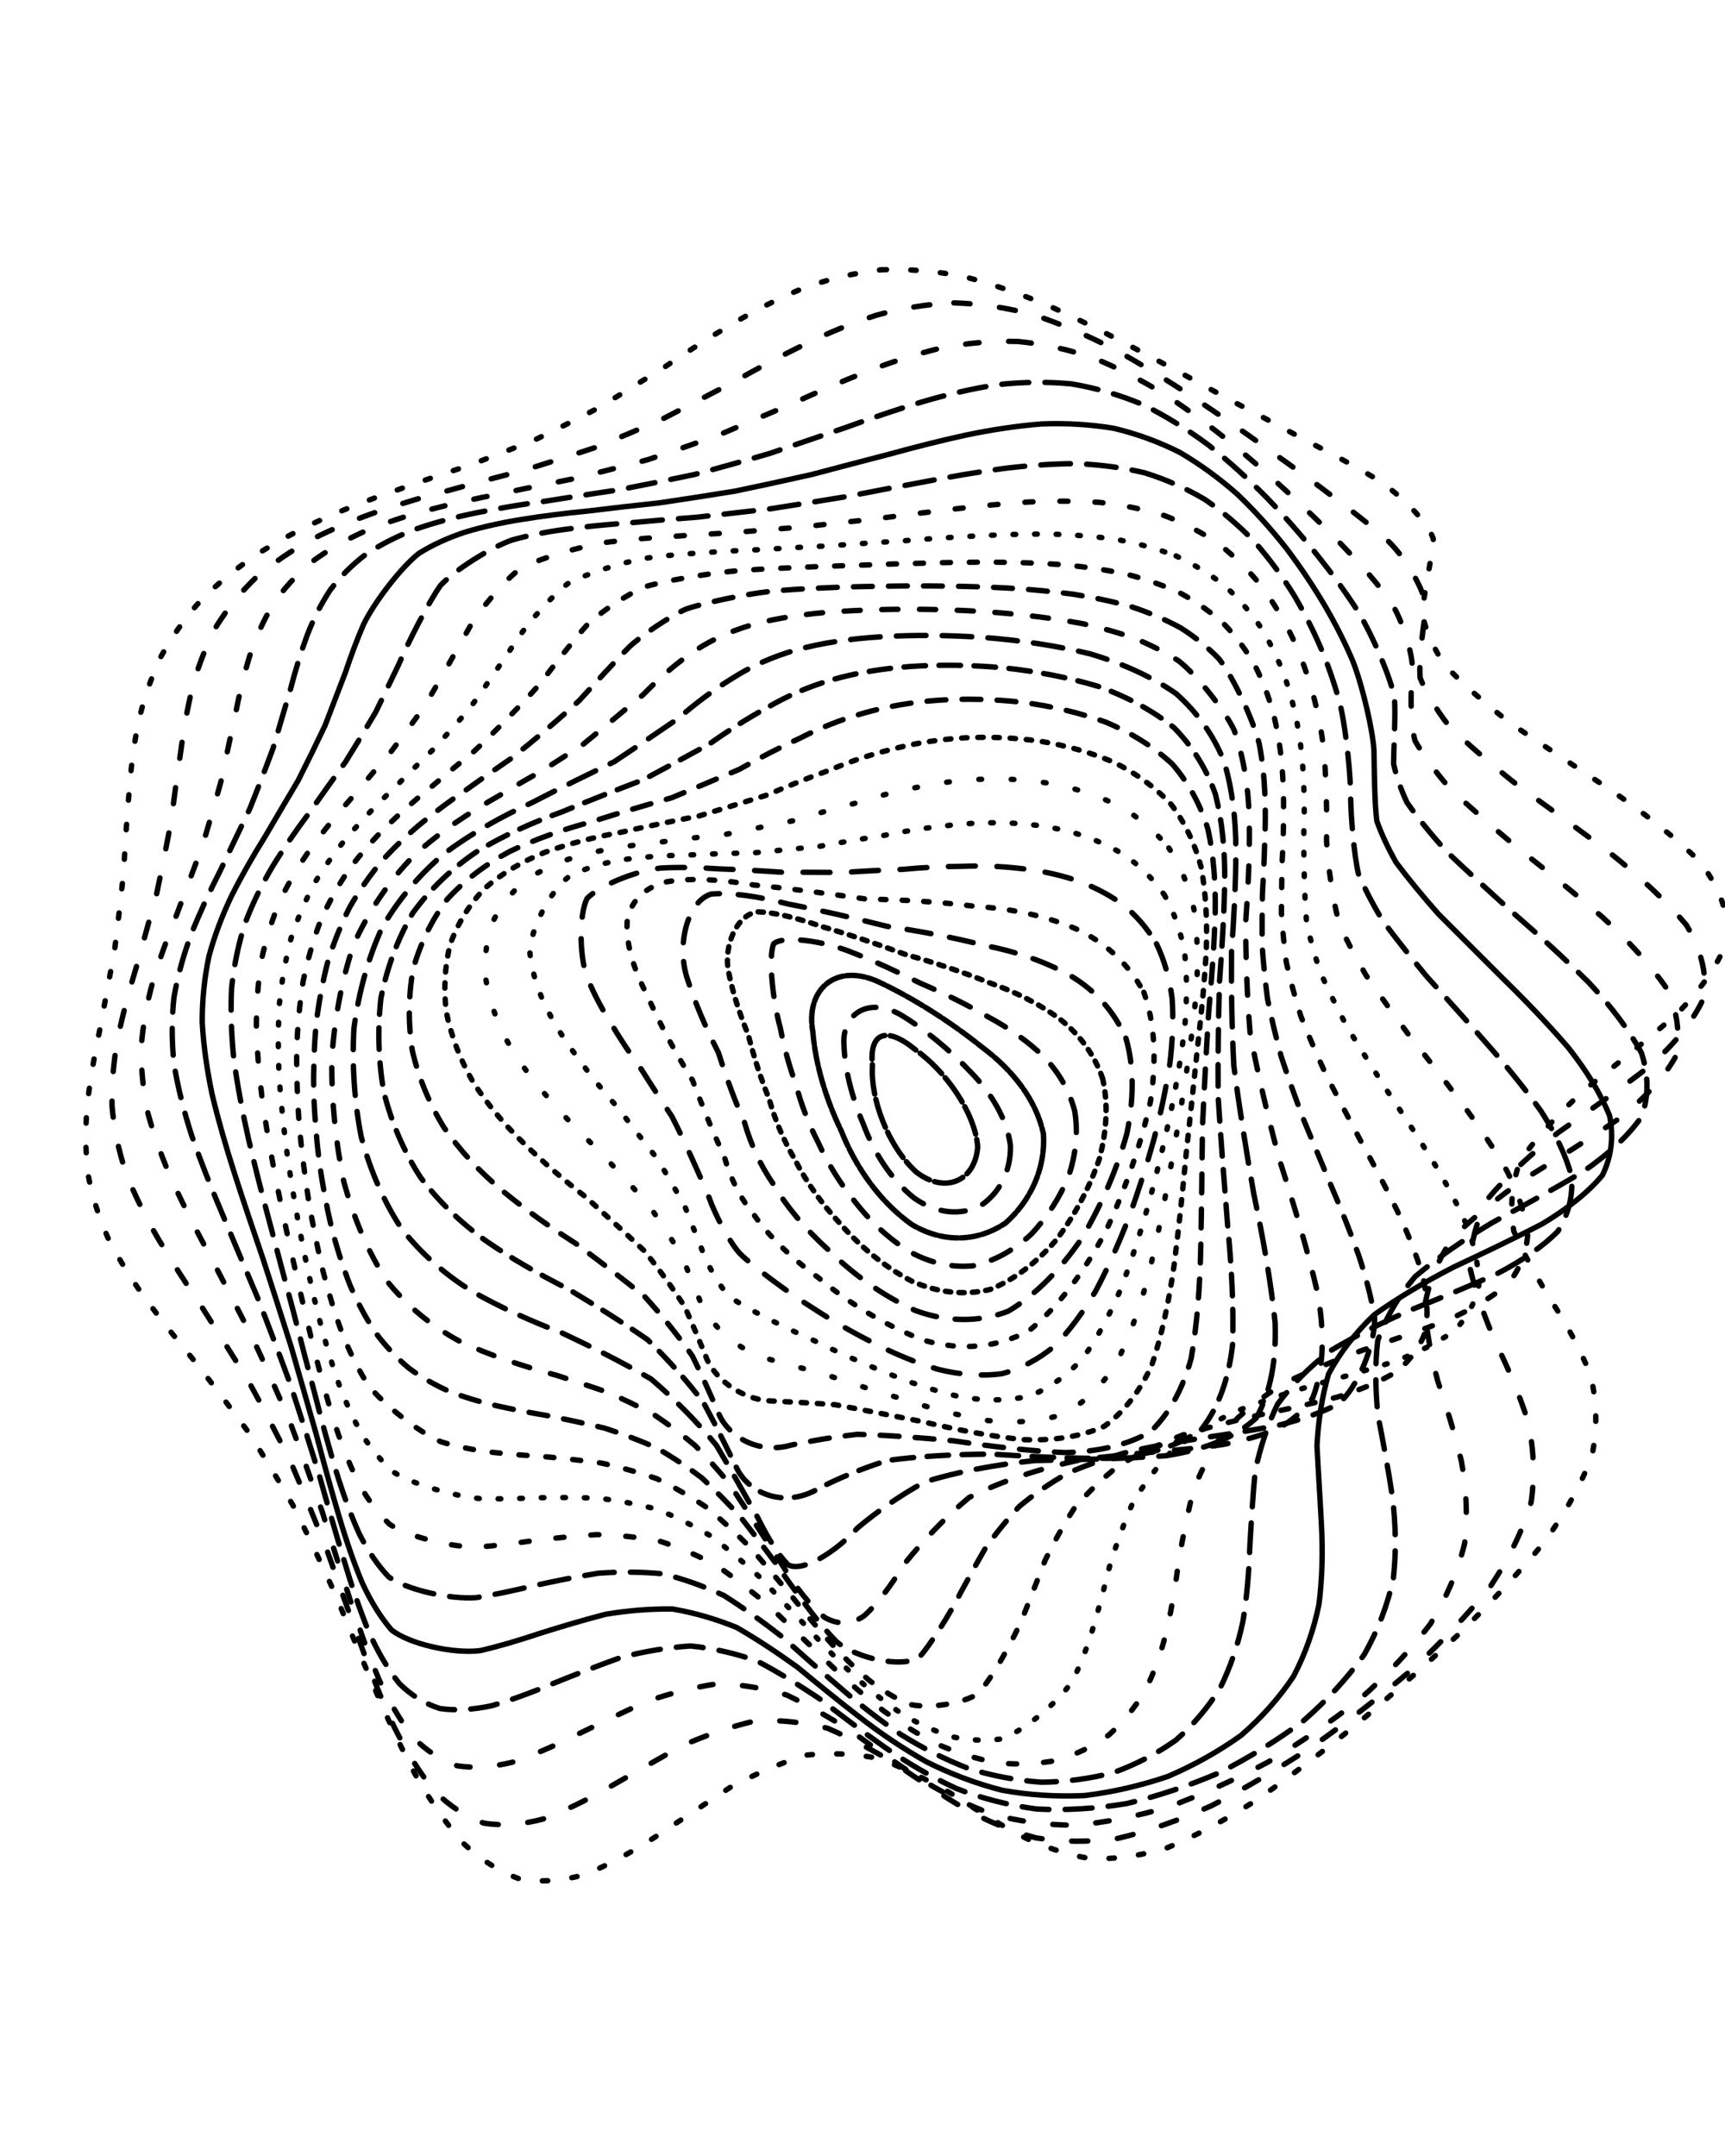 <svg xmlns="http://www.w3.org/2000/svg" version="1.1" xmlns:xlink="http://www.w3.org/1999/xlink" xmlns:svgjs="http://svgjs.dev/svgjs" viewBox="0 0 640 800"><defs><linearGradient x1="50%" y1="0%" x2="50%" y2="100%" id="ccchaos-grad"><stop stop-color="hsl(50, 98%, 60%)" stop-opacity="1" offset="0%"></stop><stop stop-color="hsl(50, 98%, 80%)" stop-opacity="1" offset="100%"></stop></linearGradient></defs><g stroke-width="2" stroke="url(#ccchaos-grad)" fill="none" stroke-linecap="round"><path d="M326.92 100.11C336.96 99.72 347.21 100.58 357.66 102.64 368.14 105.37 378.81 109.11 389.66 113.72 400.51 118.65 411.49 124.15 422.53 130.06 433.51 135.86 444.44 141.81 455.19 147.77 465.71 153.3 475.87 158.71 485.48 163.94 494.59 168.61 502.91 173.11 510.23 177.47 519.46 183.22 530.27 194.3 531.78 200.05 531.48 205.92 528.3 219.72 527.64 227.85 528.9 233.57 531.51 239.79 535.79 246.51 542.23 253.38 550.53 260.71 560.54 268.45 572.17 276.33 584.73 284.58 597.55 293.13 610.13 301.78 621.46 310.68 630.73 319.78 637.61 328.92 641.23 338.22 641.24 347.62 638.14 357.04 631.66 366.52 622.31 376.04 611.52 385.56 599.86 394.88 588.4 403.98 578.32 413.1 570.01 422.03 563.98 430.78 560.82 439.58 560.15 448.26 561.66 456.85 565.43 465.56 570.36 474.26 575.75 483 581.57 491.96 586.54 501.06 590.12 510.34 592.48 519.94 592.71 529.8 590.69 539.95 586.86 550.44 580.84 561.24 572.9 572.29 563.54 583.6 552.79 595.05 541.07 606.52 528.74 617.97 516.02 629.17 503.23 639.91 490.53 650.16 478.12 659.6 466.15 667.95 454.61 675.32 443.6 681.27 433.1 685.61 423.08 688.68 413.48 690.01 404.22 689.61 395.32 688.08 386.6 685.08 377.98 680.8 369.55 676.13 361.08 670.83 352.5 665.27 344 660.42 335.31 656.06 326.41 652.58 317.51 650.75 308.37 650.27 299 651.25 289.62 654.14 280.24 658.24 270.9 663.23 261.6 669.32 252.38 675.54 243.31 681.48 234.31 687.33 225.53 692.12 217.02 695.55 208.64 697.93 200.6 698.52 192.96 697.26 185.47 694.6 178.43 690.1 171.86 683.94 165.42 676.6 159.45 667.93 153.94 658.2 148.46 647.84 143.36 636.86 138.59 625.52 133.67 614.12 128.94 602.7 124.33 591.43 119.35 580.49 114.35 569.86 109.28 559.6 103.69 549.82 97.97 540.42 92.12 531.37 85.81 522.77 79.46 514.42 73.16 506.26 66.68 498.43 60.48 490.67 54.7 482.89 49.15 475.31 44.28 467.6 40.23 459.72 36.72 451.93 34.17 443.89 32.63 435.57 31.65 427.28 31.59 418.66 32.4 409.72 33.43 400.78 35.03 391.5 37.06 381.9 38.82 372.29 40.66 362.6 42.47 352.88 43.7 343.18 44.82 333.46 45.85 323.81 46.38 314.2 46.98 304.7 47.78 295.36 48.43 286.12 49.54 277.1 51.24 268.37 53.21 259.81 55.99 251.6 59.61 243.82 63.75 236.25 68.78 229.15 74.67 222.59 81.05 216.27 88.17 210.5 95.9 205.32 103.91 200.33 112.35 195.89 121.08 191.99 129.82 188.15 138.7 184.75 147.62 181.73 156.33 178.57 165.02 175.63 173.64 172.84 181.97 169.67 190.25 166.47 198.5 163.19 206.45 159.35 214.44 155.32 222.51 151.09 230.35 146.28 238.34 141.3 246.52 136.24 254.56 130.78 262.86 125.43 271.46 120.34 279.98 115.25 288.84 110.71 298.07 106.92 307.27 103.59 316.88 101.27 326.91 100.11" stroke-dasharray="2 9" transform="rotate(0, 320, 400)" opacity="0.74"></path><path d="M333.55 110.71C343.34 110.31 353.3 111.11 363.38 113.04 373.47 115.63 383.69 119.2 393.97 123.62 404.22 128.37 414.5 133.72 424.7 139.49 434.79 145.21 444.69 151.12 454.27 157.08 463.57 162.69 472.37 168.21 480.52 173.6 488.18 178.47 494.97 183.18 500.77 187.74 507.9 193.82 515.51 205.29 516.25 211.06 515.94 216.78 514.78 229.8 515.91 237.32 518.45 242.54 522.36 248.23 527.84 254.36 535.23 260.6 544.21 267.29 554.58 274.38 566.19 281.58 578.39 289.15 590.56 297.04 602.25 305.01 612.6 313.27 620.86 321.77 626.85 330.3 629.79 339.03 629.4 347.92 626.21 356.83 619.94 365.86 611.06 375 600.85 384.13 589.82 393.15 578.86 402.05 569.08 410.96 560.81 419.76 554.5 428.48 550.77 437.24 549.29 445.97 549.85 454.68 552.6 463.5 556.59 472.39 561.23 481.36 566.53 490.54 571.34 499.87 575.14 509.4 578.1 519.19 579.3 529.22 578.55 539.48 576.26 550 571.94 560.73 565.76 571.61 558.17 582.61 549.11 593.63 538.89 604.53 527.9 615.27 516.26 625.64 504.29 635.43 492.16 644.67 480.07 653.01 468.19 660.23 456.55 666.5 445.27 671.39 434.41 674.76 423.91 676.98 413.8 677.63 404.05 676.72 394.61 674.87 385.42 671.75 376.42 667.54 367.61 663.08 358.88 658.13 350.17 653 341.55 648.6 332.86 644.69 324.1 641.59 315.36 640.03 306.49 639.68 297.51 640.65 288.53 643.37 279.64 647.17 270.89 651.78 262.16 657.43 253.58 663.24 245.23 668.84 236.93 674.43 228.88 679.12 221.15 682.63 213.51 685.27 206.22 686.32 199.33 685.7 192.54 683.82 186.15 680.25 180.2 675.09 174.3 668.8 168.79 661.19 163.67 652.48 158.48 643.08 153.58 632.95 148.91 622.33 144.02 611.51 139.23 600.53 134.48 589.54 129.33 578.74 124.1 568.11 118.77 557.75 112.96 547.76 107.01 538.07 100.96 528.69 94.52 519.69 88.08 510.95 81.76 502.41 75.33 494.19 69.23 486.08 63.62 478.02 58.27 470.17 53.64 462.27 49.85 454.29 46.61 446.41 44.31 438.37 43.01 430.13 42.25 421.94 42.38 413.5 43.33 404.83 44.5 396.16 46.21 387.23 48.32 378.05 50.16 368.87 52.06 359.67 53.92 350.48 55.2 341.31 56.35 332.19 57.4 323.17 57.92 314.2 58.48 305.37 59.17 296.74 59.67 288.21 60.57 279.93 61.98 271.97 63.6 264.15 65.95 256.7 69.09 249.67 72.7 242.83 77.18 236.44 82.49 230.57 88.31 224.88 94.88 219.69 102.11 215.04 109.68 210.5 117.75 206.45 126.19 202.85 134.74 199.24 143.49 195.99 152.38 193.03 161.15 189.87 169.95 186.87 178.74 183.95 187.3 180.62 195.82 177.24 204.31 173.75 212.56 169.72 220.81 165.51 229.09 161.12 237.16 156.2 245.34 151.15 253.65 146.05 261.81 140.63 270.18 135.34 278.78 130.34 287.3 125.38 296.1 120.98 305.22 117.3 314.3 114.08 323.74 111.84 333.53 110.71" stroke-dasharray="6 11" transform="rotate(4.04, 320, 400)" opacity="0.34"></path><path d="M338.68 121.31C348.2 120.9 357.78 121.63 367.41 123.45 377.03 125.89 386.67 129.28 396.26 133.5 405.81 138.07 415.26 143.23 424.51 148.84 433.61 154.46 442.4 160.29 450.76 166.23 458.83 171.87 466.31 177.48 473.07 182.98 479.38 188.03 484.84 192.94 489.34 197.71 494.81 204.11 500.3 216.1 500.82 221.98 500.98 227.69 502.4 240.22 505.36 247.29 509.13 252.13 514.2 257.38 520.69 263.04 528.84 268.76 538.29 274.89 548.81 281.42 560.24 288.01 571.95 294.98 583.37 302.29 594.16 309.65 603.51 317.31 610.8 325.25 615.95 333.22 618.27 341.43 617.53 349.84 614.28 358.26 608.23 366.88 599.8 375.66 590.18 384.44 579.74 393.18 569.3 401.87 559.85 410.58 551.65 419.27 545.16 427.93 540.94 436.65 538.73 445.39 538.42 454.17 540.19 463.07 543.22 472.07 547.04 481.18 551.71 490.46 556.18 499.92 559.98 509.55 563.28 519.38 565.18 529.41 565.45 539.6 564.46 549.96 561.64 560.43 557.08 570.95 551.22 581.48 543.85 591.91 535.23 602.09 525.74 612.01 515.42 621.46 504.54 630.24 493.32 638.42 481.9 645.67 470.48 651.8 459.1 657.02 447.92 660.93 437.01 663.43 426.34 664.91 415.98 664.97 405.95 663.65 396.16 661.57 386.65 658.4 377.37 654.31 368.27 650.1 359.32 645.51 350.49 640.82 341.76 636.86 333.07 633.38 324.41 630.64 315.78 629.32 307.14 629.1 298.49 630.05 289.85 632.6 281.4 636.11 273.16 640.36 264.93 645.6 256.93 651 249.2 656.24 241.5 661.55 234.1 666.11 227.03 669.64 220.01 672.47 213.34 673.89 207.05 673.82 200.8 672.66 194.92 669.92 189.41 665.7 183.88 660.42 178.68 653.85 173.76 646.17 168.72 637.76 163.87 628.55 159.17 618.75 154.18 608.65 149.23 598.25 144.26 587.72 138.88 577.23 133.4 566.79 127.8 556.52 121.76 546.49 115.61 536.68 109.39 527.13 102.87 517.88 96.4 508.86 90.11 500.06 83.79 491.52 77.86 483.13 72.45 474.84 67.36 466.75 63.01 458.67 59.5 450.58 56.54 442.6 54.51 434.54 53.45 426.37 52.9 418.24 53.21 409.96 54.3 401.52 55.59 393.09 57.39 384.48 59.57 375.7 61.48 366.92 63.44 358.18 65.35 349.52 66.68 340.87 67.88 332.32 68.96 323.92 69.49 315.56 70.03 307.39 70.65 299.45 71.04 291.6 71.76 284.02 72.91 276.78 74.21 269.65 76.17 262.9 78.84 256.56 81.94 250.37 85.85 244.62 90.57 239.34 95.78 234.18 101.75 229.48 108.41 225.25 115.45 221.07 123.04 217.3 131.07 213.9 139.28 210.44 147.79 207.24 156.49 204.28 165.18 201.06 173.97 197.95 182.79 194.86 191.47 191.36 200.14 187.78 208.79 184.09 217.26 179.87 225.72 175.5 234.19 170.97 242.49 165.96 250.84 160.87 259.27 155.77 267.58 150.4 276.03 145.2 284.64 140.31 293.19 135.49 301.94 131.22 310.94 127.68 319.91 124.57 329.15 122.41 338.67 121.31" stroke-dasharray="5 11" transform="rotate(8.08, 320, 400)" opacity="0.22"></path><path d="M341.75 131.91C350.94 131.49 360.09 132.15 369.18 133.85 378.27 136.15 387.25 139.36 396.09 143.37 404.87 147.74 413.42 152.7 421.67 158.13 429.77 163.61 437.46 169.34 444.63 175.22 451.53 180.86 457.81 186.51 463.35 192.1 470.7 199.83 480.68 214.06 483.35 220.64 485.11 226.63 486.91 238.5 488.17 244.65 490 248.67 492.54 252.98 496.01 257.6 500.89 262.17 506.96 267.09 514.27 272.38 522.95 277.69 532.67 283.37 543.16 289.42 554.25 295.51 565.36 301.96 575.97 308.76 585.82 315.58 594.19 322.73 600.57 330.16 604.93 337.62 606.68 345.35 605.64 353.33 602.34 361.31 596.53 369.53 588.55 377.98 579.49 386.42 569.64 394.9 559.73 403.39 550.62 411.89 542.56 420.44 535.93 429.02 531.31 437.65 528.47 446.36 527.36 455.15 528.19 464.04 530.29 473.05 533.25 482.19 537.19 491.46 541.18 500.9 544.78 510.48 548.18 520.19 550.51 530.05 551.53 540 551.58 550.02 550.03 560.08 546.92 570.07 542.64 579.97 536.9 589.67 529.9 599.02 521.99 608.04 513.12 616.51 503.54 624.25 493.48 631.38 483.02 637.56 472.36 642.65 461.59 646.9 450.84 649.92 440.21 651.63 429.68 652.48 419.37 652.06 409.31 650.43 399.42 648.2 389.77 645.04 380.38 641.13 371.12 637.19 362.06 632.97 353.18 628.72 344.39 625.19 335.72 622.11 327.17 619.72 318.64 618.63 310.2 618.52 301.85 619.45 293.49 621.83 285.41 625.08 277.61 628.98 269.8 633.81 262.28 638.8 255.07 643.69 247.87 648.71 240.98 653.09 234.44 656.6 227.9 659.55 221.7 661.27 215.85 661.67 209.97 661.11 204.43 659.13 199.19 655.78 193.87 651.46 188.8 645.88 183.94 639.22 178.89 631.82 173.97 623.57 169.12 614.67 163.95 605.38 158.77 595.69 153.54 585.75 147.9 575.74 142.16 565.67 136.3 555.65 130.07 545.76 123.76 536.01 117.43 526.45 110.88 517.11 104.45 507.96 98.24 499.01 92.09 490.28 86.38 481.71 81.23 473.26 76.43 464.98 72.39 456.77 69.19 448.61 66.53 440.55 64.78 432.47 63.96 424.36 63.62 416.29 64.1 408.15 65.32 399.93 66.72 391.72 68.59 383.41 70.83 375 72.8 366.6 74.8 358.3 76.75 350.13 78.15 341.98 79.4 333.98 80.51 326.17 81.09 318.39 81.63 310.83 82.21 303.54 82.52 296.31 83.1 289.38 84.04 282.79 85.06 276.29 86.66 270.16 88.9 264.44 91.5 258.8 94.86 253.58 98.98 248.79 103.56 244.07 108.9 239.75 114.92 235.84 121.35 231.91 128.37 228.33 135.87 225.05 143.63 221.64 151.75 218.44 160.14 215.4 168.6 212.09 177.22 208.82 185.93 205.54 194.58 201.85 203.28 198.07 211.97 194.18 220.55 189.8 229.13 185.28 237.7 180.64 246.15 175.57 254.63 170.46 263.14 165.38 271.56 160.09 280.06 154.99 288.66 150.23 297.2 145.56 305.89 141.45 314.73 138.04 323.55 135.06 332.55 132.98 341.74 131.91" stroke-dasharray="10 6" transform="rotate(12.12, 320, 400)" opacity="0.84"></path><path d="M342.43 142.51C351.23 142.08 359.9 142.68 368.41 144.26 376.91 146.41 385.21 149.43 393.26 153.23 401.24 157.39 408.91 162.14 416.19 167.36 423.33 172.67 429.99 178.27 436.11 184.05 441.99 189.66 447.24 195.31 451.8 200.95 457.86 208.86 466.07 223.62 468.45 230.5 470.42 236.8 474.01 249.07 476.74 255.29 479.63 259.31 483.28 263.55 487.84 268.04 493.67 272.45 500.54 277.16 508.46 282.18 517.48 287.17 527.26 292.51 537.54 298.19 548.15 303.87 558.57 309.9 568.33 316.26 577.24 322.63 584.66 329.33 590.15 336.33 593.79 343.34 595.02 350.65 593.72 358.23 590.41 365.81 584.83 373.67 577.29 381.8 568.78 389.93 559.52 398.13 550.12 406.41 541.39 414.69 533.5 423.07 526.82 431.53 521.88 440.02 518.5 448.63 516.66 457.34 516.63 466.13 517.82 475.05 519.92 484.09 523.07 493.22 526.45 502.49 529.69 511.86 532.98 521.3 535.5 530.82 537.01 540.37 537.82 549.91 537.29 559.39 535.4 568.71 532.52 577.88 528.28 586.75 522.8 595.19 516.46 603.25 509.1 610.71 500.92 617.41 492.18 623.51 482.9 628.68 473.26 632.8 463.37 636.16 453.34 638.39 443.28 639.43 433.2 639.74 423.22 638.94 413.4 637.1 403.66 634.8 394.11 631.71 384.79 628.01 375.56 624.38 366.53 620.54 357.7 616.72 348.94 613.59 340.35 610.9 331.94 608.83 323.55 607.95 315.3 607.94 307.2 608.86 299.1 611.08 291.33 614.06 283.88 617.63 276.42 622.06 269.28 626.66 262.47 631.19 255.64 635.9 249.14 640.09 242.96 643.53 233.82 647.51 216.96 648.57 209.15 645.34 203.88 641.9 198.8 637.28 193.87 631.59 188.71 625.19 183.61 617.93 178.53 609.96 173.14 601.56 167.69 592.67 162.17 583.44 156.28 574.05 150.3 564.5 144.23 554.89 137.85 545.32 131.45 535.8 125.08 526.4 118.57 517.13 112.24 508.01 106.19 499.05 100.28 490.26 94.83 481.61 89.98 473.1 85.52 464.74 81.81 456.46 78.93 448.28 76.59 440.18 75.12 432.12 74.53 424.09 74.4 416.1 75.04 408.1 76.38 400.09 77.87 392.1 79.81 384.07 82.08 376.01 84.1 367.96 86.15 360.07 88.14 352.37 89.59 344.67 90.9 337.18 92.07 329.91 92.69 322.66 93.26 315.67 93.84 308.96 94.11 302.3 94.58 295.94 95.35 289.93 96.77 281.17 102.82 265.59 107.77 258.79 111.72 254.4 116.4 250.36 121.76 246.66 127.52 242.89 133.9 239.41 140.79 236.16 147.98 232.74 155.59 229.47 163.52 226.32 171.6 222.86 179.9 219.41 188.35 215.94 196.82 212.06 205.38 208.09 213.98 204 222.52 199.48 231.09 194.84 239.65 190.12 248.14 185.03 256.64 179.93 265.15 174.9 273.59 169.7 282.07 164.74 290.59 160.12 299.08 155.62 307.64 151.67 316.28 148.4 324.9 145.54 333.62 143.55 342.42 142.51" stroke-dasharray="5 0" transform="rotate(16.16, 320, 400)" opacity="0.85"></path><path d="M340.64 153.11C349.01 152.67 357.16 153.21 365.07 154.67 372.95 156.67 380.56 159.5 387.85 163.08 395.07 167.01 401.91 171.54 408.32 176.54 414.6 181.66 420.38 187.09 425.61 192.74 430.67 198.27 435.13 203.89 438.97 209.53 444.16 217.55 451.54 232.76 454.08 239.92 456.64 246.52 462.48 259.29 466.71 265.66 470.62 269.74 475.27 273.99 480.77 278.44 487.36 282.77 494.84 287.35 503.15 292.2 512.29 296.99 521.96 302.08 531.87 307.47 541.9 312.85 551.55 318.54 560.42 324.55 568.39 330.56 574.89 336.88 579.56 343.51 582.53 350.13 583.3 357.07 581.77 364.3 578.48 371.52 573.14 379.04 566.04 386.86 558.06 394.68 549.37 402.61 540.5 410.65 532.15 418.69 524.48 426.86 517.8 435.13 512.62 443.43 508.79 451.85 506.32 460.39 505.5 468.97 505.83 477.68 507.07 486.49 509.4 495.36 512.09 504.32 514.83 513.33 517.83 522.36 520.32 531.41 522.07 540.4 523.38 549.32 523.6 558.11 522.68 566.66 520.96 575 518.03 582.97 513.94 590.46 509.07 597.55 503.18 604 496.43 609.69 489.1 614.81 481.11 619.03 472.64 622.27 463.85 624.84 454.76 626.38 445.51 626.87 436.15 626.75 426.76 625.66 417.42 623.69 408.09 621.38 398.87 618.42 389.81 614.97 380.8 611.66 371.96 608.2 363.32 604.8 354.72 602.06 346.3 599.74 338.07 597.97 329.86 597.28 321.82 597.37 313.96 598.26 306.1 600.32 298.59 603.06 291.42 606.32 284.24 610.37 277.39 614.58 270.86 618.75 264.3 623.15 258.05 627.1 252.11 630.43 243.25 634.49 226.7 636.66 218.88 634.41 213.56 631.77 208.36 628.02 203.25 623.27 197.9 617.84 192.57 611.56 187.23 604.54 181.57 597.06 175.86 589.04 170.08 580.61 163.98 571.95 157.8 563.04 151.58 553.98 145.13 544.89 138.7 535.76 132.36 526.66 125.97 517.64 119.82 508.7 114.01 499.87 108.38 491.16 103.26 482.57 98.75 474.11 94.65 465.76 91.3 457.52 88.76 449.38 86.73 441.32 85.54 433.34 85.19 425.42 85.25 417.54 86.04 409.71 87.48 401.91 89.04 394.13 91.03 386.38 93.34 378.66 95.39 370.94 97.47 363.44 99.49 356.16 101.01 348.89 102.38 341.85 103.6 335.07 104.3 328.3 104.92 321.8 105.51 315.61 105.98 306.5 107.93 289.95 109.95 282.56 112.84 275.52 122.35 263.07 129.04 257.56 134.11 253.88 139.79 250.41 146 247.13 152.54 243.64 159.52 240.26 166.88 236.94 174.44 233.32 182.27 229.69 190.31 226.01 198.44 221.95 206.71 217.8 215.05 213.56 223.41 208.92 231.81 204.2 240.22 199.42 248.61 194.33 257 189.27 265.39 184.32 273.75 179.25 282.11 174.43 290.47 169.97 298.81 165.65 307.17 161.87 315.53 158.74 323.89 156.02 332.26 154.11 340.63 153.11" stroke-dasharray="11 6" transform="rotate(20.2, 320, 400)" opacity="0.69"></path><path d="M336.58 163.71C344.47 163.27 352.09 163.74 359.4 165.09 366.69 166.93 373.65 169.57 380.23 172.93 386.76 176.63 392.88 180.91 398.55 185.68 404.12 190.58 409.2 195.82 413.76 201.3 418.22 206.71 422.14 212.25 425.54 217.85 430.29 225.92 437.68 241.44 440.74 248.84 444.15 255.73 452.48 269.03 458.14 275.58 462.95 279.78 468.46 284.09 474.71 288.56 481.86 292.89 489.73 297.42 498.2 302.18 507.29 306.85 516.66 311.78 526.08 316.98 535.42 322.14 544.25 327.58 552.23 333.32 559.27 339.03 564.9 345.05 568.8 351.37 571.15 357.67 571.51 364.28 569.8 371.19 566.54 378.1 561.46 385.31 554.78 392.82 547.33 400.33 539.2 407.98 530.84 415.74 522.9 423.52 515.48 431.42 508.86 439.44 503.52 447.48 499.33 455.64 496.33 463.89 494.8 472.18 494.33 480.57 494.75 489.03 496.25 497.5 498.2 506.02 500.35 514.54 502.91 523.04 505.18 531.48 506.95 539.81 508.5 548.02 509.21 556.02 508.99 563.73 508.19 571.19 506.32 578.23 503.43 584.75 499.87 590.88 495.34 596.36 489.95 601.09 484.01 605.3 477.36 608.66 470.13 611.12 462.55 613.01 454.56 613.97 446.3 614 437.85 613.55 429.26 612.27 420.61 610.24 411.9 607.99 403.22 605.21 394.61 602.03 386.02 599.04 377.54 595.97 369.21 592.97 360.9 590.61 352.74 588.63 344.76 587.14 336.8 586.63 329 586.79 321.38 587.66 313.76 589.58 306.49 592.08 299.54 595.03 292.58 598.72 285.94 602.56 279.6 606.38 273.21 610.45 267.11 614.15 261.28 617.34 252.54 621.4 235.96 624.42 227.98 623.03 222.52 621.09 217.13 618.15 211.8 614.25 206.22 609.75 200.64 604.4 195.03 598.33 189.14 591.79 183.2 584.68 177.2 577.1 170.94 569.25 164.65 561.08 158.37 552.69 151.92 544.2 145.55 535.59 139.34 526.95 133.15 518.31 127.25 509.7 121.73 501.15 116.45 492.67 111.7 484.27 107.57 475.98 103.86 467.77 100.88 459.65 98.68 451.65 96.98 443.71 96.06 435.86 95.93 428.11 96.17 420.39 97.09 412.74 98.62 405.18 100.25 397.64 102.27 390.16 104.59 382.76 106.67 375.36 108.77 368.21 110.82 361.33 112.4 354.43 113.83 347.81 115.12 341.45 116.24 332.07 117.7 314.77 118.45 306.9 119.31 299.35 123.25 285.78 126.67 279.71 131.15 273.81 143.7 262.95 151.67 257.82 157.49 254.22 163.78 250.7 170.47 247.2 177.4 243.41 184.64 239.59 192.14 235.72 199.77 231.5 207.59 227.2 215.53 222.82 223.53 218.1 231.61 213.33 239.72 208.53 247.86 203.49 256.01 198.5 264.14 193.65 272.28 188.73 280.41 184.07 288.5 179.79 296.6 175.66 304.66 172.05 312.68 169.08 320.7 166.49 328.67 164.67 336.57 163.71" stroke-dasharray="3 10" transform="rotate(24.24, 320, 400)" opacity="0.61"></path><path d="M330.69 174.3C338.09 173.87 345.17 174.28 351.92 175.51 358.64 177.2 365.01 179.65 370.99 182.78 376.93 186.24 382.45 190.27 387.55 194.78 392.58 199.44 397.16 204.46 401.28 209.74 405.36 215 408.99 220.42 412.21 225.93 415.44 231.28 418.33 236.65 420.93 242.01 424.97 249.67 433.22 264.38 438.01 271.47 441.88 275.93 446.17 280.42 450.98 284.95 456.55 289.28 462.72 293.69 469.51 298.22 477.01 302.61 485.05 307.15 493.5 311.87 502.34 316.5 511.29 321.34 520.09 326.41 528.68 331.43 536.66 336.7 543.73 342.23 549.89 347.72 554.68 353.5 557.87 359.56 559.67 365.59 559.67 371.92 557.82 378.54 554.62 385.15 549.79 392.06 543.53 399.26 536.58 406.47 528.99 413.81 521.16 421.27 513.64 428.74 506.5 436.33 500 444.03 494.57 451.73 490.11 459.54 486.66 467.43 484.51 475.33 483.33 483.29 482.98 491.28 483.66 499.26 484.86 507.24 486.35 515.16 488.35 523.02 490.24 530.77 491.84 538.35 493.41 545.77 494.36 552.94 494.59 559.76 493.91 569.38 487.33 585.49 481.5 591.62 476.85 595.01 471.48 597.61 465.5 599.4 459.15 600.7 452.33 601.19 445.14 600.87 437.74 600.19 430.08 598.8 422.27 596.78 414.36 594.64 406.38 592.07 398.39 589.19 390.37 586.54 382.39 583.85 374.5 581.24 366.61 579.24 358.82 577.57 351.17 576.34 343.53 575.99 336.02 576.22 328.65 577.06 321.29 578.84 314.24 581.11 307.48 583.78 300.71 587.12 294.22 590.59 287.99 594.07 281.72 597.8 275.69 601.25 269.89 604.26 261.15 608.24 244.32 611.89 236.09 611.21 230.45 609.89 224.86 607.66 219.29 604.55 213.5 600.9 207.69 596.45 201.85 591.28 195.78 585.67 189.67 579.47 183.53 572.77 177.21 565.79 170.9 558.42 164.63 550.78 158.29 542.99 152.08 535.02 146.08 526.95 140.17 518.83 134.59 510.68 129.43 502.54 124.54 494.41 120.19 486.33 116.47 478.33 113.17 470.37 110.57 462.49 108.72 454.72 107.33 446.99 106.67 439.35 106.75 431.82 107.17 424.32 108.2 416.91 109.8 409.61 111.48 402.32 113.53 395.12 115.85 388.04 117.94 380.95 120.06 374.14 122.13 367.6 123.75 361.06 125.25 354.79 126.6 348.8 127.85 339.96 129.47 323.69 130.2 316.28 130.9 309.13 134.04 296.13 136.82 290.23 140.49 284.41 151.08 273.44 157.97 268.13 163.04 264.41 168.59 260.72 174.55 257.04 180.76 253.08 187.32 249.09 194.16 245.05 201.18 240.69 208.41 236.27 215.81 231.8 223.31 227.04 230.92 222.25 238.59 217.48 246.32 212.5 254.08 207.62 261.84 202.91 269.63 198.15 277.4 193.68 285.12 189.58 292.86 185.65 300.54 182.23 308.15 179.42 315.76 176.96 323.28 175.23 330.68 174.3" stroke-dasharray="1 7" transform="rotate(28.28, 320, 400)" opacity="0.33"></path><path d="M323.62 184.9C330.52 184.47 337.09 184.82 343.32 185.94 349.54 187.48 355.4 189.74 360.89 192.63 366.35 195.85 371.43 199.62 376.12 203.85 380.78 208.26 385.05 213.03 388.95 218.08 392.85 223.15 396.42 228.4 399.68 233.78 403.02 239.04 406.13 244.36 409.09 249.71 412.26 254.86 415.39 260 418.58 265.11 422.15 270 425.92 274.86 429.98 279.71 434.6 284.34 439.63 288.97 445.13 293.63 451.26 298.1 457.9 302.63 465.01 307.24 472.66 311.71 480.66 316.3 488.9 321.03 497.35 325.66 505.73 330.47 513.84 335.46 521.62 340.39 528.73 345.54 534.92 350.92 540.22 356.25 544.24 361.84 546.78 367.67 548.08 373.48 547.77 379.56 545.82 385.91 542.69 392.25 538.12 398.86 532.28 405.76 525.82 412.65 518.76 419.67 511.44 426.79 504.35 433.91 497.53 441.14 491.2 448.45 485.75 455.76 481.1 463.15 477.3 470.58 474.64 478 472.82 485.45 471.76 492.89 471.68 500.29 472.12 507.64 472.92 514.88 474.3 522.04 475.7 529.04 476.97 535.81 478.85 545.57 479.76 562.93 478.31 570.22 475.53 576.42 465.6 584.98 458.68 587.17 453.52 588.01 447.85 588.13 441.75 587.56 435.43 586.73 428.78 585.31 421.9 583.37 414.88 581.38 407.71 579.05 400.44 576.48 393.12 574.17 385.77 571.84 378.42 569.61 371.06 567.93 363.73 566.56 356.48 565.57 349.23 565.36 342.05 565.65 334.97 566.46 327.89 568.1 321.07 570.16 314.49 572.56 307.9 575.56 301.53 578.7 295.38 581.83 289.19 585.24 283.19 588.4 277.36 591.21 271.46 593.96 265.69 596.14 260.03 597.68 251.41 599.12 234.23 597.41 225.56 594.2 219.61 591.32 213.63 587.69 207.64 583.38 201.47 578.66 195.29 573.35 189.12 567.54 182.83 561.42 176.59 554.9 170.46 548.07 164.32 541.05 158.36 533.8 152.66 526.39 147.1 518.89 141.91 511.3 137.16 503.68 132.7 496.03 128.79 488.39 125.5 480.78 122.61 473.19 120.4 465.65 118.89 458.2 117.8 450.76 117.39 443.42 117.66 436.17 118.23 428.95 119.37 421.82 121.02 414.81 122.74 407.8 124.79 400.9 127.1 394.13 129.19 387.35 131.32 380.86 133.4 374.64 135.85 365.43 139.44 348.39 140.65 340.54 141.28 332.94 142.64 318.99 143.75 312.61 145.19 306.35 150.39 294.67 154.34 289.14 159.17 283.47 171.73 272.17 179.33 266.39 184.78 262.28 190.59 258.14 196.71 253.97 203.02 249.51 209.57 245.01 216.32 240.49 223.19 235.73 230.21 230.96 237.32 226.25 244.51 221.38 251.76 216.64 259.03 212.08 266.34 207.52 273.64 203.25 280.9 199.35 288.18 195.63 295.41 192.4 302.54 189.74 309.68 187.43 316.72 185.79 323.61 184.9" stroke-dasharray="3 7" transform="rotate(32.32, 320, 400)" opacity="0.53"></path><path d="M316.16 195.5C322.55 195.07 328.65 195.37 334.43 196.37 342.92 198.8 358.24 207.22 365.07 212.92 369.51 217.05 373.65 221.55 377.51 226.34 381.41 231.18 385.07 236.22 388.53 241.42 392.12 246.55 395.59 251.77 399.01 257.04 402.66 262.17 406.38 267.31 410.21 272.45 414.42 277.4 418.87 282.35 423.61 287.28 428.84 292.03 434.44 296.78 440.44 301.54 446.93 306.14 453.82 310.78 461.04 315.47 468.62 320.03 476.41 324.69 484.27 329.45 492.19 334.1 499.91 338.9 507.26 343.85 514.22 348.74 520.46 353.8 525.79 359.06 531.93 366.98 536.11 383.88 533.8 392.89 530.77 398.97 526.46 405.29 521.02 411.86 515.04 418.43 508.51 425.1 501.69 431.84 495.04 438.58 488.56 445.4 482.44 452.27 477.05 459.13 472.29 466.04 468.23 472.94 465.14 479.83 462.78 486.7 461.11 493.51 460.32 500.28 460.04 506.94 460.15 513.46 460.86 519.87 461.7 526.08 462.52 532.04 463.98 540.55 465.12 555.36 464.3 561.4 458.83 569.75 443.36 574.92 436 574.12 430.73 573.22 425.09 571.83 419.14 570.01 413.06 568.21 406.75 566.15 400.27 563.9 393.72 561.92 387.06 559.94 380.33 558.06 373.57 556.7 366.78 555.6 359.98 554.83 353.19 554.75 346.4 555.09 339.64 555.86 332.88 557.37 326.31 559.23 319.92 561.37 313.52 564.06 307.29 566.86 301.21 569.66 295.1 572.74 289.13 575.62 283.27 578.21 277.35 580.79 271.51 582.9 265.75 584.47 259.9 585.8 254.08 586.48 248.3 586.48 242.39 586.11 236.48 585.02 230.58 583.23 224.54 581.02 218.49 578.14 212.44 574.62 206.28 570.73 200.14 566.27 194.04 561.31 187.9 556.06 181.85 550.39 175.96 544.37 170.11 538.16 164.49 531.68 159.17 525 154.03 518.2 149.28 511.26 144.98 504.24 140.99 497.17 137.54 490.05 134.69 482.94 132.22 475.81 130.38 468.7 129.2 461.65 128.4 454.6 128.23 447.62 128.67 440.72 129.38 433.84 130.6 427.04 132.29 420.35 134.02 413.66 136.07 407.08 138.36 400.62 140.44 394.16 142.56 387.97 144.64 382.04 147.15 373.27 150.98 357.01 152.34 349.5 153.11 342.2 154.53 328.68 155.5 322.41 156.66 316.21 160.85 304.45 164.07 298.78 168.03 292.94 178.54 281.22 185.03 275.23 189.7 271 194.75 266.75 200.11 262.47 205.65 257.96 211.46 253.43 217.49 248.9 223.65 244.17 229.99 239.48 236.45 234.86 243 230.14 249.64 225.56 256.32 221.19 263.05 216.84 269.8 212.78 276.51 209.1 283.27 205.59 289.97 202.55 296.59 200.06 303.22 197.89 309.75 196.35 316.15 195.5" stroke-dasharray="7 6" transform="rotate(36.36, 320, 400)" opacity="0.67"></path><path d="M309.12 206.1C317.86 205.79 334.02 209 341.42 212.37 351.11 218.08 359.8 225.63 367.61 234.53 375.71 243.72 383.38 253.68 390.94 264.04 399.49 273.99 408.65 284.07 418.77 294.16 430.48 303.62 443.43 313.15 457.38 322.79 472.2 331.94 486.9 341.43 500.31 351.33 512 360.97 520.33 371.23 524.15 382.17 524.63 387.61 523.84 393.24 521.78 399.07 518.86 404.89 514.81 410.92 509.77 417.15 504.25 423.38 498.22 429.68 491.9 436.01 485.7 442.34 479.58 448.72 473.72 455.1 463.85 467.84 456.21 480.54 451 492.89 448.93 505.01 448.44 516.5 448.68 526.95 450.14 536.76 450.72 545.12 449.8 551.61 448.36 557.09 444.75 560.44 439.01 561.53 432.39 561.75 423.89 560.06 413.91 556.76 403.44 553.72 391.94 550.14 379.82 546.62 373.71 545.54 367.49 544.69 361.2 544.11 354.9 544.14 348.54 544.52 342.15 545.26 335.75 546.64 329.46 548.31 323.3 550.22 317.12 552.61 311.04 555.09 305.07 557.57 293.04 563.27 281.28 568.01 269.75 571.21 257.92 573.76 246.11 573.95 234.35 571.7 222.26 568.11 210.21 562.11 198.44 554.06 186.71 544.97 175.64 534.31 165.72 522.58 156.61 510.36 149.25 497.52 144.07 484.44 140.28 471.24 138.84 458.03 139.78 445.04 140.6 438.55 141.89 432.12 143.6 425.79 145.34 419.46 147.36 413.21 149.61 407.07 151.67 400.93 153.77 395.04 155.85 389.39 157.58 383.73 159.24 378.31 160.79 373.13 162.69 362.71 164.3 353.16 165.84 344.45 166.44 335.52 167.7 327.25 169.92 319.55 172.29 311.38 176.19 303.51 181.63 295.84 187.79 287.44 195.53 279 204.58 270.56 214.29 261.35 225.04 252.19 236.47 243.33 248.25 234.21 260.43 225.88 272.67 218.83 278.83 215.54 284.98 212.71 291.06 210.38 297.16 208.35 303.19 206.91 309.11 206.1" stroke-dasharray="6 8" transform="rotate(40.4, 320, 400)" opacity="0.47"></path><path d="M303.27 216.7C314.21 216.19 324.34 218.14 333.64 222.27 342.98 227.46 351.64 234.41 359.75 242.69 368.21 251.32 376.53 260.79 384.99 270.74 394.35 280.44 404.38 290.37 415.25 300.35 427.34 309.86 440.33 319.45 453.85 329.12 467.75 338.38 481.12 347.88 492.93 357.69 502.99 367.26 509.85 377.31 512.62 387.89 512.12 398.38 507.29 409.52 498.51 421.27 488.14 433.03 476.5 444.87 465.02 456.61 455.34 468.32 447.39 479.81 441.43 490.81 438.2 501.58 436.46 511.59 435.58 520.5 436.1 532.3 432.75 546.52 426.81 548.29 421.64 548.23 414.73 546.58 406.34 543.64 397.52 541.09 387.54 538.14 376.72 535.27 365.78 534.1 354.21 533.83 342.22 534.66 330.22 537.72 318.38 541.5 306.76 545.56 295.08 550.63 283.48 554.92 272 557.93 260.33 560.54 248.65 561.15 237.05 559.66 225.29 557.11 213.68 552.4 202.49 545.8 191.52 538.26 181.35 529.18 172.4 518.97 164.33 508.26 157.96 496.8 153.67 484.95 150.63 472.94 149.74 460.77 150.98 448.68 152.93 436.59 156.36 424.65 160.86 413.04 164.68 401.42 168.52 390.65 172.06 380.71 174.18 370.7 176.02 361.43 177.73 352.85 178.48 344.06 179.71 335.79 181.67 327.97 183.58 319.71 186.75 311.67 191.24 303.78 196.23 295.25 202.66 286.73 210.33 278.24 218.53 269.16 227.8 260.22 237.81 251.67 248.15 242.99 258.98 235.14 270.01 228.55 281.16 222.63 292.33 218.54 303.26 216.7" stroke-dasharray="11 6" transform="rotate(44.44, 320, 400)" opacity="0.24"></path><path d="M299.27 227.3C309.37 226.77 318.95 228.48 327.98 232.18 337.07 236.87 345.79 243.2 354.23 250.82 363.03 258.84 371.92 267.74 381.08 277.18 391.01 286.51 401.57 296.15 412.79 305.91 424.87 315.32 437.49 324.85 450.24 334.44 462.99 343.7 474.9 353.14 485.11 362.79 493.59 372.25 499.1 382.06 500.95 392.23 500.04 402.34 495.37 412.93 487.26 423.94 477.78 434.95 467.08 445.89 456.32 456.58 446.96 467.22 438.86 477.5 432.36 487.18 428.17 496.63 425.31 505.24 423.35 512.74 420.54 528.21 406.69 533.96 396.77 530.69 389.36 528.64 380.76 526.29 371.17 524.02 361.47 523.26 350.97 523.23 339.84 524.07 328.7 526.81 317.49 530.12 306.32 533.64 295.11 538.1 283.87 541.9 272.66 544.66 261.36 547.22 250.06 548.11 238.88 547.21 227.7 545.5 216.78 541.89 206.39 536.55 196.36 530.43 187.21 522.83 179.33 514.07 172.32 504.85 166.96 494.78 163.52 484.21 161.18 473.45 160.78 462.4 162.28 451.28 164.35 440.15 167.74 429.04 172.12 418.12 175.87 407.19 179.68 396.95 183.27 387.41 185.57 377.79 187.64 368.77 189.56 360.31 190.52 351.65 191.81 343.39 193.65 335.46 195.27 327.16 197.91 319.01 201.65 310.99 205.68 302.45 210.98 293.94 217.41 285.53 224.25 276.68 232.12 268.05 240.78 259.89 249.71 251.71 259.23 244.37 269.08 238.25 279.03 232.78 289.16 229.01 299.27 227.3" stroke-dasharray="8 5" transform="rotate(48.48, 320, 400)" opacity="0.46"></path><path d="M297.54 237.9C306.89 237.36 315.97 238.84 324.77 242.13 333.65 246.31 342.41 252.02 351.12 258.96 360.15 266.33 369.41 274.58 379.01 283.42 389.18 292.27 399.9 301.48 411.07 310.88 422.75 320.06 434.66 329.38 446.37 338.76 457.79 347.9 468.18 357.18 476.8 366.59 483.8 375.84 488.1 385.34 489.17 395.07 487.93 404.74 483.45 414.73 476 424.97 467.4 435.22 457.62 445.23 447.63 454.86 438.68 464.45 430.61 473.55 423.77 481.96 418.82 490.17 415.01 497.51 412.05 503.76 407.17 516.37 394.19 520.62 385.72 517.92 379.44 516.37 372 514.58 363.53 512.86 354.97 512.47 345.51 512.63 335.28 513.47 325.04 515.92 314.57 518.79 304 521.79 293.43 525.66 282.73 528.98 272.04 531.44 261.34 533.86 250.65 534.89 240.16 534.41 229.79 533.35 219.76 530.64 210.36 526.39 201.4 521.51 193.37 515.24 186.61 507.85 180.67 500.03 176.28 491.33 173.64 482.02 171.95 472.54 171.98 462.63 173.69 452.53 175.83 442.4 179.15 432.15 183.37 421.96 187.03 411.76 190.79 402.07 194.4 392.93 196.87 383.72 199.15 374.96 201.29 366.64 202.5 358.13 203.93 349.92 205.77 341.97 207.26 333.69 209.55 325.53 212.74 317.5 216.04 309.06 220.42 300.68 225.82 292.47 231.48 283.95 238.12 275.73 245.55 268.02 253.19 260.38 261.48 253.58 270.23 247.96 279.05 242.94 288.2 239.49 297.54 237.9" stroke-dasharray="7 6" transform="rotate(52.52, 320, 400)" opacity="0.12"></path><path d="M298.29 248.5C306.93 247.95 315.55 249.21 324.11 252.1 332.74 255.78 341.45 260.88 350.27 267.12 359.34 273.8 368.72 281.36 378.41 289.52 388.5 297.77 398.98 306.45 409.71 315.35 420.66 324.14 431.58 333.1 442.05 342.14 452.04 351.01 460.89 360.01 468 369.07 473.64 378.02 476.86 387.12 477.28 396.33 475.79 405.51 471.55 414.86 464.75 424.31 456.98 433.75 448.11 442.84 438.92 451.45 430.47 460 422.59 467.99 415.59 475.25 410.12 482.33 405.56 488.54 401.75 493.72 394.64 504.04 381.35 507.45 373.87 505.36 368.42 504.29 361.9 503.02 354.4 501.8 346.82 501.72 338.34 502.05 329.03 502.87 319.72 505.05 310.08 507.51 300.26 510.03 290.47 513.33 280.52 516.18 270.56 518.3 260.67 520.5 250.83 521.56 241.25 521.36 231.87 520.77 222.91 518.77 214.63 515.42 206.83 511.58 199.97 506.49 194.32 500.32 189.43 493.8 185.95 486.38 184.06 478.3 182.94 470.05 183.33 461.29 185.18 452.21 187.37 443.09 190.59 433.75 194.63 424.3 198.17 414.85 201.85 405.75 205.44 397.04 208.05 388.28 210.52 379.82 212.87 371.68 214.35 363.4 215.99 355.31 217.91 347.42 219.41 339.28 221.52 331.23 224.35 323.31 227.14 315.1 230.84 306.98 235.41 299.08 240.13 291 245.73 283.26 252.12 276.07 258.63 269.02 265.83 262.78 273.59 257.66 281.38 253.1 289.65 249.96 298.29 248.5" stroke-dasharray="2 4" transform="rotate(56.56, 320, 400)" opacity="0.63"></path><path d="M301.43 259.09C309.41 258.55 317.55 259.6 325.79 262.11 334.1 265.31 342.61 269.8 351.31 275.34 360.2 281.31 369.39 288.12 378.83 295.54 388.5 303.11 398.41 311.14 408.36 319.43 418.32 327.69 428.04 336.16 437.13 344.71 445.65 353.17 452.99 361.73 458.69 370.33 463.11 378.85 465.4 387.46 465.28 396.08 463.63 404.69 459.65 413.35 453.49 421.98 446.54 430.61 438.56 438.78 430.18 446.41 422.32 453.99 414.75 460.95 407.79 467.17 402.01 473.26 396.92 478.51 392.45 482.81 383.19 491.39 368.81 494.49 361.92 493.04 357.01 492.41 351.2 491.62 344.51 490.83 337.77 491.01 330.18 491.48 321.79 492.27 313.4 494.19 304.66 496.27 295.72 498.35 286.83 501.12 277.79 503.5 268.77 505.28 259.85 507.2 251.04 508.19 242.54 508.14 234.29 507.85 226.5 506.38 219.43 503.75 212.82 500.77 207.12 496.67 202.56 491.57 198.66 486.19 196.02 479.95 194.78 473.01 194.15 465.92 194.83 458.27 196.78 450.2 198.96 442.09 202.05 433.65 205.88 424.99 209.28 416.32 212.85 407.84 216.39 399.61 219.1 391.34 221.73 383.26 224.27 375.39 226.02 367.42 227.89 359.56 229.96 351.86 231.57 343.97 233.65 336.16 236.29 328.49 238.78 320.63 242 312.89 245.98 305.42 249.98 297.87 254.77 290.68 260.31 284.07 265.89 277.63 272.17 271.98 279.07 267.36 285.97 263.26 293.45 260.43 301.43 259.09" stroke-dasharray="1 11" transform="rotate(60.6, 320, 400)" opacity="0.73"></path><path d="M306.61 269.69C313.97 269.15 321.58 270.02 329.39 272.16 337.26 274.9 345.39 278.78 353.73 283.63 362.18 288.88 370.89 294.92 379.75 301.55 388.71 308.37 397.75 315.65 406.66 323.23 415.44 330.84 423.82 338.67 431.48 346.61 438.55 354.52 444.47 362.52 448.89 370.53 452.22 378.51 453.72 386.52 453.19 394.48 451.45 402.43 447.76 410.36 442.23 418.16 436.06 425.96 428.95 433.25 421.4 439.96 414.19 446.64 407.06 452.68 400.31 458 391.73 465.45 378.18 476.04 372.63 479.07 367.87 481.15 357.18 481.81 350.59 480.97 346.02 480.74 340.72 480.37 334.69 479.96 328.64 480.35 321.85 480.91 314.35 481.67 306.86 483.35 299.06 485.09 291.1 486.77 283.18 489.04 275.17 490.97 267.22 492.39 259.39 494.01 251.73 494.85 244.42 494.85 237.36 494.74 230.8 493.64 224.95 491.55 217.22 487.59 207.43 474.75 205.8 466.24 205.59 460.22 206.49 453.6 208.48 446.51 210.6 439.38 213.53 431.83 217.14 423.97 220.36 416.1 223.79 408.29 227.25 400.6 230.01 392.9 232.75 385.27 235.44 377.78 237.45 370.21 239.55 362.71 241.8 355.33 243.59 347.82 245.73 340.39 248.31 333.11 250.67 325.71 253.62 318.48 257.19 311.55 260.7 304.59 264.91 298.03 269.78 292.04 274.64 286.25 280.18 281.19 286.34 277.08 292.49 273.42 299.26 270.9 306.61 269.69" stroke-dasharray="1 7" transform="rotate(64.64, 320, 400)" opacity="0.69"></path><path d="M313.27 280.29C319.99 279.76 327.02 280.45 334.28 282.26 341.58 284.55 349.13 287.86 356.86 292.03 364.65 296.55 372.62 301.8 380.62 307.63 388.63 313.64 396.59 320.11 404.28 326.89 411.77 333.74 418.77 340.83 425 348.04 430.69 355.26 435.31 362.58 438.59 369.89 441 377.2 441.85 384.52 441.02 391.74 439.26 398.97 435.88 406.12 430.97 413.09 425.56 420.06 419.3 426.5 412.58 432.37 406.06 438.21 399.49 443.44 393.09 448 384.58 454.4 370.11 463.49 363.88 466.17 358.39 468.17 346.99 469.43 340.52 469.16 333.67 469.27 317.2 470.04 307.54 471.07 300.91 472.52 294.05 473.95 287.11 475.27 280.22 477.09 273.29 478.59 266.49 479.67 259.8 480.95 253.33 481.61 247.25 481.58 238.72 481.09 225.25 475.82 220.84 471.05 218 465.3 217.77 450.24 220.26 441.23 222.31 435.03 225.05 428.37 228.39 421.31 231.42 414.26 234.67 407.16 238 400.09 240.77 393.01 243.57 385.94 246.36 378.94 248.58 371.89 250.88 364.86 253.31 357.94 255.31 350.94 257.58 344.02 260.18 337.26 262.54 330.45 265.36 323.83 268.69 317.51 271.9 311.23 275.7 305.35 280.07 300.01 284.41 294.87 289.35 290.41 294.89 286.81 300.42 283.59 306.54 281.37 313.27 280.29" stroke-dasharray="10 8" transform="rotate(68.68, 320, 400)" opacity="0.23"></path><path d="M320.66 290.89C332.83 290.33 346.2 293.84 360.02 300.55 373.88 308.45 387.96 318.81 400.95 330.55 413 342.65 422.54 355.65 427.83 368.69 430.42 381.78 427.78 394.85 419.72 407.13 410.09 419.41 398.21 429.64 386.07 437.52 375.58 445.28 365.7 450.63 356.59 453.51 349 456.6 341.03 457.84 332.24 457.63 323.78 458.85 313.72 459.74 302.09 460.47 290.46 463.5 278.47 465.88 267.06 467.14 256.05 469.2 246.27 468.97 238.77 466.19 232.36 463.15 228.83 457.3 228.77 448.98 229.62 440.41 233.36 429.67 239.65 417.21 244.91 404.74 250.9 391.81 256.98 379.03 261.25 366.16 266.07 353.29 271.65 341.06 276.29 328.83 282.55 317.47 290.63 307.99 298.48 299.27 308.49 293.21 320.66 290.89" stroke-dasharray="2 6" transform="rotate(72.72, 320, 400)" opacity="0.27"></path><path d="M327.99 301.49C338.82 300.89 350.56 303.7 362.49 309.22 374.35 315.71 386.05 324.39 396.45 334.35 405.95 344.69 413.1 355.92 416.64 367.25 418.16 378.66 415.49 390.04 408.47 400.68 400.26 411.33 389.99 420.14 379.19 426.93 369.4 433.68 359.79 438.45 350.7 441.25 342.72 444.34 334.57 445.97 326.07 446.39 317.88 447.96 308.71 449.11 298.62 449.87 288.53 452.36 278.53 454.11 269.32 454.82 256.61 456.05 241.33 448.42 240.7 439.01 241.77 431.88 245.25 422.75 250.9 411.93 255.74 401.1 261.4 389.69 267.29 378.28 271.8 366.87 276.84 355.44 282.49 344.64 287.31 333.95 293.39 324.13 300.88 316.03 308.12 308.6 317.15 303.46 327.99 301.49" stroke-dasharray="9 7" transform="rotate(76.76, 320, 400)" opacity="0.42"></path><path d="M334.43 312.09C343.86 311.47 353.82 313.65 363.68 318.05 373.42 323.22 382.71 330.26 390.64 338.44 397.82 346.98 402.91 356.35 405.04 365.88 405.76 375.51 403.2 385.16 397.21 394.19 390.38 403.22 381.71 410.74 372.38 416.59 363.6 422.46 354.68 426.77 346.05 429.54 338.16 432.61 330.18 434.53 322.16 435.44 314.39 437.23 306.12 438.52 297.5 439.27 288.87 441.28 280.71 442.48 273.5 442.74 263.62 443.28 252.7 436.47 252.89 428.59 254.05 422.68 257.18 415.02 262.16 405.83 266.51 396.64 271.71 386.83 277.27 376.99 281.82 367.18 286.91 357.36 292.49 348.14 297.41 339.09 303.29 330.85 310.22 324.13 316.92 317.97 325 313.73 334.43 312.09" stroke-dasharray="2 3" transform="rotate(80.8, 320, 400)" opacity="0.17"></path><path d="M339.28 322.69C347.22 322.09 355.33 323.7 363.09 327.08 370.72 331.02 377.73 336.5 383.44 342.96 388.6 349.71 392 357.22 393.08 364.94 393.25 372.75 390.91 380.63 385.96 388.09 380.43 395.55 373.35 401.84 365.57 406.85 358.06 411.9 350.19 415.78 342.43 418.49 335.1 421.46 327.7 423.55 320.43 424.78 313.33 426.64 306.06 427.97 298.85 428.68 288.39 430.61 272.18 430.84 267.44 428.34 264.67 424.64 267.81 410.07 273.41 399.34 277.21 391.75 281.84 383.63 286.89 375.47 291.26 367.35 296.17 359.26 301.48 351.72 306.33 344.35 311.9 337.7 318.16 332.33 324.27 327.4 331.34 324.01 339.28 322.69" stroke-dasharray="8 7" transform="rotate(84.84, 320, 400)" opacity="0.58"></path><path d="M342.01 333.29C354.8 332.68 366.85 338.55 374.88 348.03 381.49 358.31 382.06 370.96 374.7 382.81 365.91 394.64 352.83 403.28 339.57 408.22 327.15 413.92 314.18 417.38 302.54 418.08 286.71 420.65 276.64 408.93 284.67 392.89 290.63 380.86 299.51 367.32 309.36 355.52 318.06 344.29 329.22 335.78 342.01 333.29" stroke-dasharray="7 1" transform="rotate(88.88, 320, 400)" opacity="0.25"></path><path d="M342.32 343.89C351.91 343.24 360.13 347.17 365.03 353.76 369.18 360.84 369.03 369.87 363.45 378.69 357.08 387.51 347.35 394.4 337.18 398.77 327.31 403.62 316.99 406.76 308.14 407.48 296.34 408.94 289.74 398.97 295.92 386.92 300.68 377.99 307.96 368.13 316.07 359.69 323.59 351.64 332.72 345.62 342.32 343.89" stroke-dasharray="9 7" transform="rotate(92.92, 320, 400)" opacity="0.43"></path><path d="M340.17 354.48C352.9 353.86 359.21 364.31 352.19 376.03 343.82 387.74 327.06 396.21 315.05 396.88 303.04 399.64 299.63 393.67 307.17 381.85 313.49 370.02 327.42 357.07 340.17 354.48" stroke-dasharray="11 2" transform="rotate(96.96, 320, 400)" opacity="0.49"></path></g></svg>